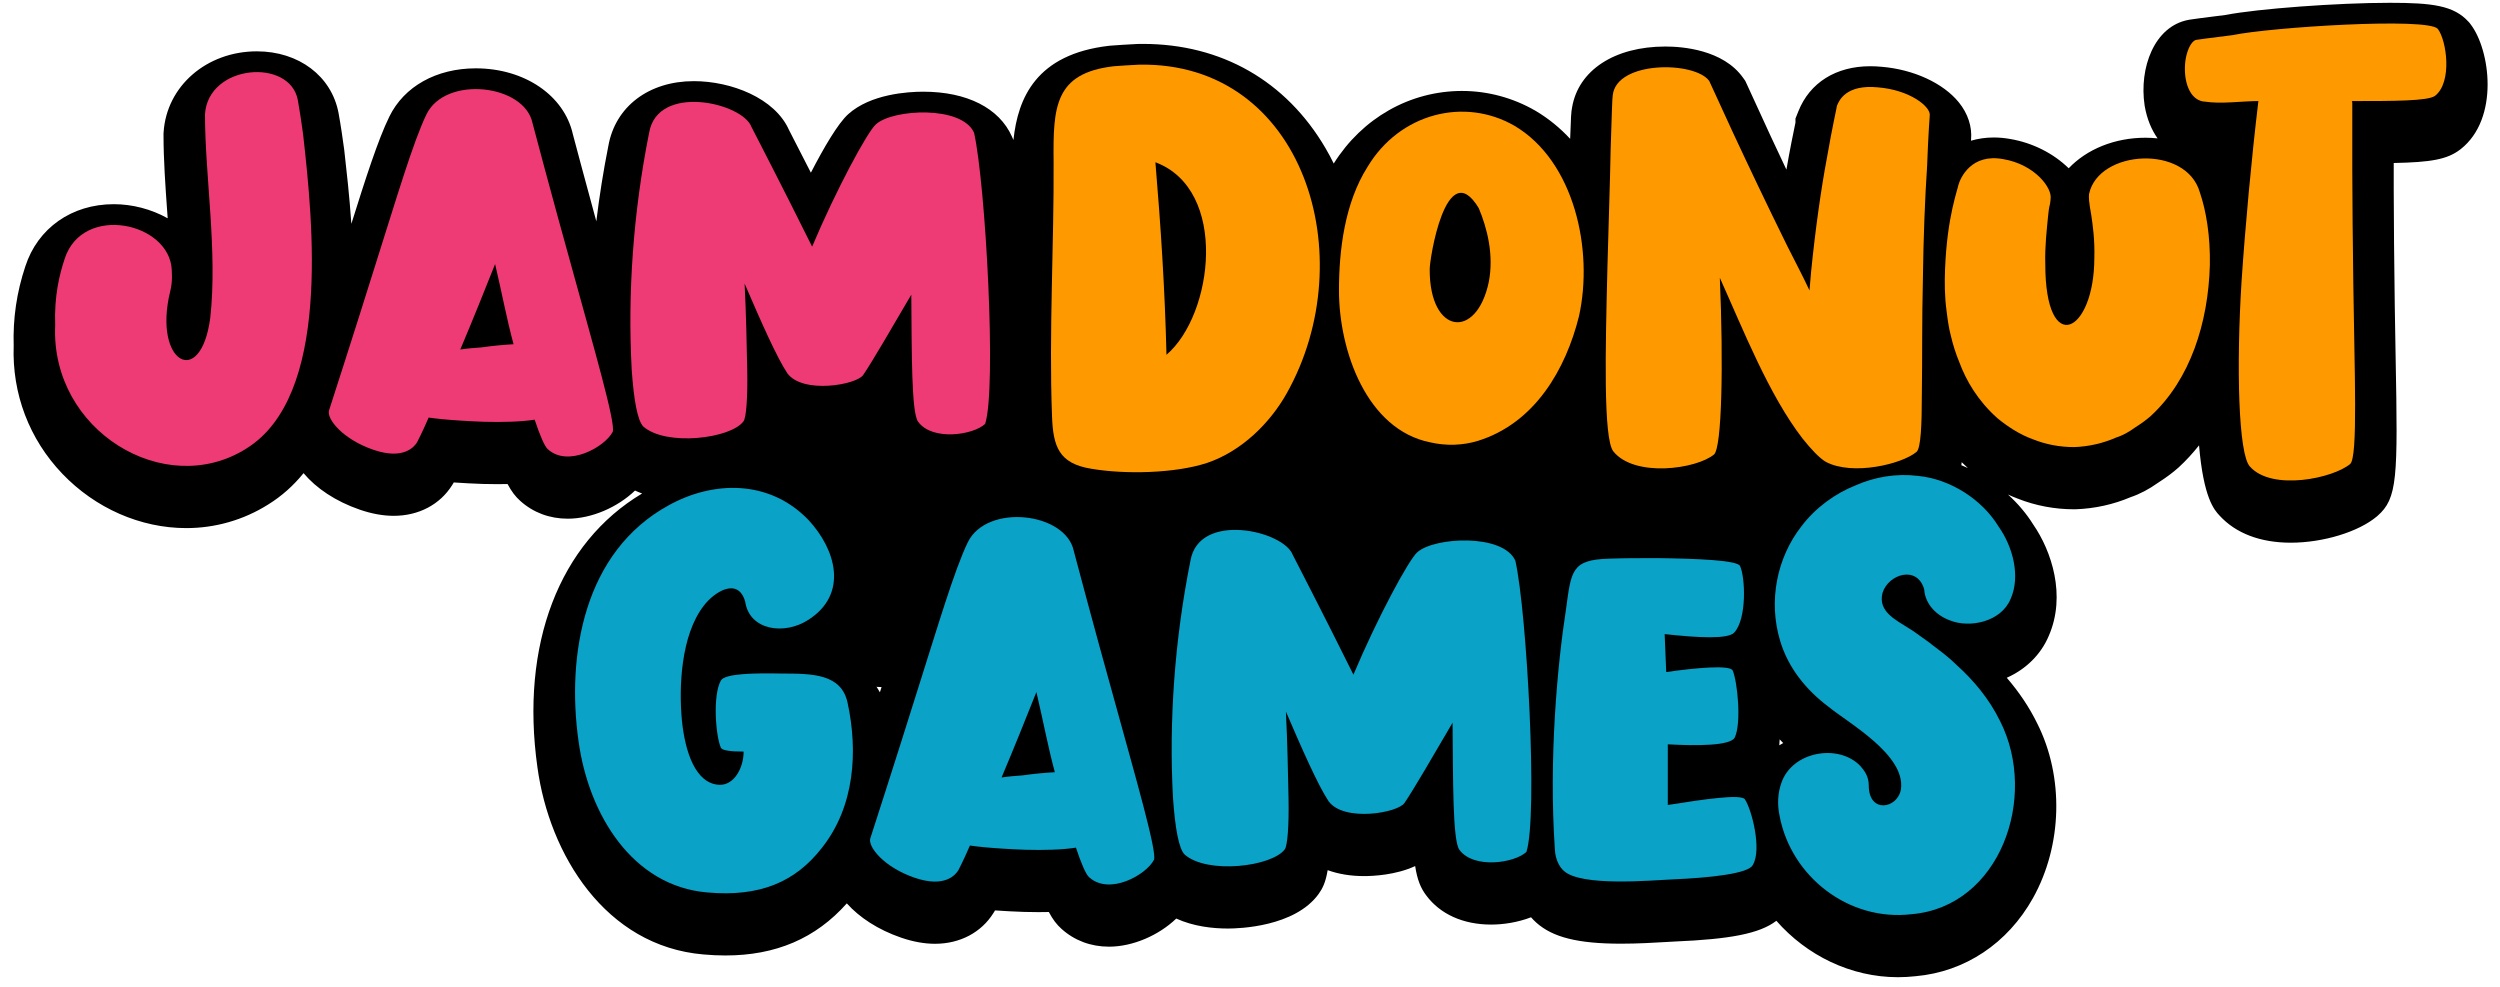 <?xml version="1.0" encoding="UTF-8" standalone="no"?>
<!-- Generator: Adobe Illustrator 17.0.0, SVG Export Plug-In . SVG Version: 6.00 Build 0)  -->

<svg
   xmlns:dc="http://purl.org/dc/elements/1.1/"
   xmlns:cc="http://creativecommons.org/ns#"
   xmlns:rdf="http://www.w3.org/1999/02/22-rdf-syntax-ns#"
   xmlns:svg="http://www.w3.org/2000/svg"
   xmlns="http://www.w3.org/2000/svg"
   xmlns:sodipodi="http://sodipodi.sourceforge.net/DTD/sodipodi-0.dtd"
   xmlns:inkscape="http://www.inkscape.org/namespaces/inkscape"
   version="1.1"
   id="Layer_1"
   x="0px"
   y="0px"
   width="603"
   height="238"
   viewBox="0 0 603 238"
   enable-background="new 0 0 300 70"
   xml:space="preserve"
   sodipodi:docname="1.svg"
   inkscape:version="0.92.4 (5da689c313, 2019-01-14)"><defs
   id="defs495">
	
	
	
	
	
	
	
	
	
	
	
	
	
	
	
	
	
	
	
	
	
	
	
	
	
	
	
	
	
	
		<radialGradient
   gradientUnits="userSpaceOnUse"
   gradientTransform="matrix(0.985,-0.173,0.173,0.985,56.805,657.875)"
   r="106.623"
   cy="-291.317"
   cx="541.374"
   id="SVGID_1_">
		<stop
   id="stop92"
   style="stop-color:#FFFFFF"
   offset="0.124" />
		<stop
   id="stop94"
   style="stop-color:#8C8C8C"
   offset="1" />
	</radialGradient>
	
	
	
	
	
	
		<radialGradient
   gradientUnits="userSpaceOnUse"
   gradientTransform="matrix(0.962,-0.272,0.272,0.962,65.495,746.068)"
   r="6.922"
   cy="-325.824"
   cx="560.931"
   id="SVGID_3_">
		<stop
   id="stop146"
   style="stop-color:#FFFFFF"
   offset="0.124" />
		<stop
   id="stop148"
   style="stop-color:#8C8C8C"
   offset="1" />
	</radialGradient>
	
	
	
	
	
	
	
	
	
	
	
	
	
	
	
	
	
	
	
	
	
	
	
	
	
	
	
	
	
	
	
	
	
	
	
	
	
	
	
	
	
	
	
	
	
	
	
	
	
	
	
	
	
		<linearGradient
   gradientTransform="matrix(-1,0,0,1,-255.038,500.972)"
   y2="-423.562"
   x2="-559.184"
   y1="-434.905"
   x1="-558.529"
   gradientUnits="userSpaceOnUse"
   id="SVGID_4_">
		<stop
   id="stop353"
   style="stop-color:#FFFFFF"
   offset="0" />
		<stop
   id="stop355"
   style="stop-color:#DF5857"
   offset="1" />
	</linearGradient>
	
	
	
	
	
	
	
	
	
	
		<linearGradient
   gradientTransform="matrix(0.997,0.075,-0.075,0.997,14.736,84.093)"
   y2="-550.538"
   x2="106.59"
   y1="-494.541"
   x1="106.59"
   gradientUnits="userSpaceOnUse"
   id="SVGID_5_">
		<stop
   id="stop430"
   style="stop-color:#FFFFFF"
   offset="0" />
		<stop
   id="stop432"
   style="stop-color:#000000"
   offset="1" />
	</linearGradient>
	
	
		<linearGradient
   gradientTransform="matrix(1,0.005,-0.005,1,36.704,168.542)"
   y2="-635.385"
   x2="225.934"
   y1="-579.383"
   x1="225.934"
   gradientUnits="userSpaceOnUse"
   id="SVGID_6_">
		<stop
   id="stop437"
   style="stop-color:#FFFFFF"
   offset="0" />
		<stop
   id="stop439"
   style="stop-color:#000000"
   offset="1" />
	</linearGradient>
	
	
	
	
	
	
</defs><sodipodi:namedview
   pagecolor="#ffffff"
   bordercolor="#666666"
   borderopacity="1"
   objecttolerance="10"
   gridtolerance="10"
   guidetolerance="10"
   inkscape:pageopacity="0"
   inkscape:pageshadow="2"
   inkscape:window-width="2497"
   inkscape:window-height="1417"
   id="namedview493"
   showgrid="false"
   inkscape:zoom="1.3387888"
   inkscape:cx="33.352355"
   inkscape:cy="190.03949"
   inkscape:window-x="55"
   inkscape:window-y="-8"
   inkscape:window-maximized="1"
   inkscape:current-layer="Layer_1" />

<g
   id="g38"
   transform="translate(62.324,204.972)">
		<polyline
   id="polyline8"
   points="111.568,-40.862 114.295,-131.973 410.261,-117.617 382.076,-65 366.844,-30.202   " />
		<path
   inkscape:connector-curvature="0"
   id="path10"
   d="m 533.572,-199.137 -0.245,-0.317 -0.27,-0.296 c -3.536,-3.89 -8.709,-4.546 -18.966,-4.546 -12.616,0 -31.872,1.431 -39.505,2.917 -5.196,0.623 -8.521,1.114 -8.664,1.135 l -0.326,0.054 c -8.368,1.524 -11.983,11.675 -10.644,20.609 l 0.04,0.241 c 0.55,3.143 1.657,5.704 3.096,7.744 -0.946,-0.093 -1.905,-0.157 -2.889,-0.157 -7.531,0 -14.201,2.797 -18.556,7.37 -3.664,-3.593 -8.695,-6.148 -14.101,-7.065 -1.341,-0.241 -2.675,-0.363 -3.967,-0.363 -1.98,0 -3.811,0.284 -5.498,0.778 0.008,-0.109 0.015,-0.202 0.019,-0.261 0.282,-3.115 -0.759,-6.294 -2.952,-8.993 -3.773,-4.643 -10.887,-7.924 -18.582,-8.574 -0.952,-0.091 -1.89,-0.137 -2.788,-0.137 -8.252,0 -14.564,3.95 -17.318,10.837 l -0.715,1.788 v 0.979 c -0.028,0.136 -0.06,0.287 -0.094,0.453 -0.431,2.077 -1.22,5.884 -2.09,10.882 -1.563,-3.301 -2.86,-6.071 -3.787,-8.062 -3.443,-7.524 -5.74,-12.499 -5.74,-12.499 l -0.389,-0.843 -0.538,-0.757 c -4.83,-6.797 -14.703,-7.531 -18.724,-7.531 -12.291,0 -20.997,5.727 -22.515,14.684 -0.228,1.039 -0.3,2.527 -0.464,7.583 -2.414,-2.594 -5.17,-4.877 -8.299,-6.732 l -0.09,-0.053 c -5.387,-3.119 -11.506,-4.767 -17.697,-4.767 -12.564,0 -24.062,6.534 -30.94,17.505 -0.615,-1.253 -1.271,-2.482 -1.973,-3.682 -9.497,-16.23 -25.136,-25.169 -44.037,-25.169 -0.379,0 -0.76,0.004 -1.142,0.011 l -0.307,0.01 c -2.321,0.116 -4.348,0.243 -6.377,0.399 l -0.192,0.015 -0.192,0.022 c -17.523,2.034 -21.959,12.538 -23.036,22.721 l -0.355,-0.803 c -3.05,-6.895 -10.85,-10.849 -21.4,-10.849 -3.642,0 -12.698,0.531 -18.125,5.448 v 0 c -2.475,2.261 -5.836,8.008 -8.978,14.086 -2.645,-5.192 -4.654,-9.091 -5.261,-10.268 -3.424,-7.756 -14,-11.809 -22.971,-11.809 -10.848,0 -18.919,6.114 -20.613,15.593 -1.197,6 -2.165,12.094 -2.907,18.218 -2.964,-10.853 -5.265,-19.523 -5.656,-21 -2.101,-9.381 -11.67,-15.901 -23.417,-15.901 -9.508,0 -17.312,4.373 -20.861,11.67 -2.718,5.544 -5.717,14.901 -9.15,25.833 -0.461,-6.689 -1.15,-12.789 -1.708,-17.721 l -0.028,-0.228 c -0.351,-2.575 -0.773,-5.583 -1.352,-8.761 -1.67,-8.908 -9.587,-14.893 -19.7,-14.893 -12.124,0 -21.797,8.4 -22.5,19.54 l -0.02,0.315 v 0.315 c 0,6.011 0.459,12.447 0.903,18.67 0.034,0.477 0.068,0.955 0.103,1.434 -3.949,-2.22 -8.534,-3.406 -13.006,-3.406 -10.16,0 -18.343,5.779 -21.329,15 -2.087,6.26 -3.007,12.53 -2.81,19.158 -0.411,11.563 3.745,22.504 11.729,30.856 7.968,8.334 18.867,13.114 29.902,13.114 6.994,0 13.812,-1.96 19.718,-5.669 3.348,-2.066 6.176,-4.636 8.568,-7.585 3.051,3.646 7.73,6.797 13.551,8.805 2.863,0.987 5.619,1.488 8.192,1.488 6.016,0 11.158,-2.705 14.107,-7.421 l 0.271,-0.438 0.097,-0.194 c 2.287,0.161 4.71,0.287 7.025,0.365 1.146,0.033 2.299,0.05 3.438,0.05 0.871,0 1.714,-0.01 2.529,-0.029 0.949,1.799 1.923,3.065 3.071,4.076 3.109,2.803 7.062,4.284 11.444,4.284 5.769,0 12.029,-2.757 16.221,-6.786 0.565,0.259 1.137,0.498 1.715,0.707 -20,11.92 -29.422,36.458 -25.249,66.061 2.871,21.017 16.385,43.122 40.049,45.124 1.805,0.162 3.579,0.245 5.272,0.245 12.189,0 21.799,-4.122 29.3,-12.566 3.053,3.413 7.544,6.353 13.071,8.259 2.863,0.987 5.62,1.488 8.193,1.488 6.014,0 11.155,-2.704 14.104,-7.418 l 0.272,-0.439 0.097,-0.194 c 2.289,0.161 4.711,0.288 7.026,0.365 1.15,0.033 2.307,0.051 3.451,0.051 0.866,0 1.706,-0.01 2.516,-0.029 0.949,1.8 1.923,3.065 3.071,4.077 3.109,2.804 7.063,4.284 11.446,4.284 5.768,0 12.027,-2.756 16.219,-6.783 4.197,1.92 8.854,2.409 12.469,2.409 2.639,0 16.094,-0.397 21.85,-8.311 0.888,-1.243 1.688,-2.678 2.199,-5.773 2.582,0.943 5.538,1.434 8.776,1.434 2.13,0 7.63,-0.235 12.327,-2.418 0.518,3.345 1.337,5.299 2.657,7.055 3.367,4.551 8.929,7.057 15.676,7.057 2.869,0 6.382,-0.509 9.617,-1.761 0.409,0.464 0.836,0.907 1.293,1.309 3.976,3.546 10.088,5.061 20.391,5.061 4.066,0 7.976,-0.231 10.831,-0.401 0.854,-0.051 1.599,-0.095 2.158,-0.121 13.316,-0.56 20.465,-1.9 24.502,-4.999 7.293,8.336 17.941,13.605 29.318,13.604 1.418,0 2.853,-0.081 4.267,-0.24 11.889,-1.047 22.2,-7.909 28.31,-18.849 7.111,-12.733 7.511,-29.257 1.024,-42.118 -1.892,-3.861 -4.353,-7.546 -7.348,-11.016 4.591,-2.042 8.241,-5.586 10.142,-10.125 4.225,-9.713 0.665,-20.441 -3.763,-26.847 -1.655,-2.655 -3.728,-5.083 -6.088,-7.228 0.774,0.358 1.565,0.701 2.389,1.003 4.306,1.699 8.883,2.561 13.606,2.561 h 0.186 l 0.185,-0.007 c 4.598,-0.17 9.042,-1.152 13.217,-2.918 2.24,-0.761 4.428,-1.913 6.662,-3.505 1.97,-1.266 3.471,-2.383 4.841,-3.601 l 0.127,-0.115 c 1.752,-1.611 3.369,-3.383 4.874,-5.276 1.073,12.6 3.625,15.546 4.954,16.942 3.911,4.278 9.841,6.537 17.166,6.537 7.808,0 16.352,-2.608 20.778,-6.342 l 0.102,-0.087 c 4.913,-4.259 4.962,-9.203 4.418,-38.268 -0.076,-4.042 -0.154,-8.236 -0.207,-12.414 l -0.002,-0.166 c -0.124,-10.042 -0.251,-20.424 -0.251,-27.829 v -6.478 c 9.001,-0.181 12.912,-0.851 16.071,-3.281 l 0.093,-0.072 c 9.364,-7.381 7.129,-23.957 2.362,-30.128 z M 366.928,-26.641 c 0.284,0.297 0.557,0.601 0.852,0.892 -0.321,0.169 -0.624,0.363 -0.935,0.547 0.037,-0.476 0.063,-0.955 0.083,-1.439 z m -183.93,-58.618 c -9.506,0 -17.309,4.372 -20.859,11.667 -2.909,5.933 -6.14,16.23 -9.881,28.155 -0.766,2.443 -1.547,4.93 -2.347,7.445 -1.932,-3.524 -4.758,-5.748 -7.896,-7.145 4.611,-4.379 6.195,-9.342 6.662,-13.058 0.972,-7.737 -2.183,-16.174 -8.656,-23.146 l -0.119,-0.126 c -4.544,-4.727 -9.978,-7.958 -16.01,-9.589 0.452,-0.467 0.878,-0.964 1.266,-1.498 0.888,-1.243 1.688,-2.679 2.199,-5.774 2.581,0.942 5.536,1.433 8.772,1.433 2.131,0 7.633,-0.236 12.331,-2.419 0.519,3.345 1.338,5.299 2.657,7.055 3.367,4.551 8.928,7.055 15.674,7.055 4.767,0 11.317,-1.391 15.404,-5.292 l 0.372,-0.355 c 0.543,1.89 1.363,3.838 2.599,5.668 -0.714,-0.05 -1.437,-0.076 -2.168,-0.076 z m 19.938,8.712 c 2.792,0.305 5.776,0.476 8.836,0.476 2.083,0 5.08,-0.083 8.435,-0.422 -2.679,2.586 -4.518,5.953 -5.227,9.92 -1.198,5.999 -2.167,12.094 -2.91,18.218 -2.963,-10.854 -5.263,-19.525 -5.653,-21.001 -0.595,-2.658 -1.807,-5.075 -3.481,-7.191 z m 134.99,1.197 -0.981,-0.001 c -4.372,0 -8.252,0.01 -11.445,0.131 -6.896,0.199 -11.263,2.034 -14.101,4.712 -3.53,-5.809 -10.852,-9.107 -20.476,-9.107 -3.641,0 -12.695,0.531 -18.121,5.447 -2.475,2.261 -5.837,8.007 -8.979,14.085 -2.643,-5.191 -4.652,-9.091 -5.26,-10.268 -3.003,-6.807 -11.513,-10.76 -19.614,-11.628 7.162,-4.088 13.441,-10.456 17.805,-18.231 0.267,-0.475 0.521,-0.957 0.777,-1.439 4.898,8.955 12.477,15.988 22.997,18.146 2.357,0.538 4.785,0.81 7.219,0.81 3.237,0 6.413,-0.477 9.479,-1.428 7.062,-2.223 13.205,-6.282 18.255,-11.891 0.556,5.853 1.616,8.661 3.354,10.948 l 0.153,0.196 c 4.061,5.076 10.924,7.872 19.323,7.871 5.946,0 14.098,-1.481 19.143,-5.635 l 0.192,-0.163 c 1.538,-1.333 3.176,-2.752 4.235,-8.97 0.865,1.277 1.755,2.514 2.671,3.703 l 0.11,0.141 c 1.409,1.761 2.634,3.13 3.706,4.216 -1.515,1.45 -2.922,2.997 -4.167,4.648 -1.431,1.844 -2.678,3.798 -3.754,5.829 -4.545,-1.769 -11.564,-1.974 -22.521,-2.122 z m 72.825,-17.415 c 0.03,-0.239 0.061,-0.477 0.088,-0.726 0.48,0.483 0.983,0.947 1.488,1.41 -0.521,-0.239 -1.045,-0.47 -1.576,-0.684 z" />
		<path
   style="fill:#0aa2c7"
   inkscape:connector-curvature="0"
   id="path12"
   d="m 142.102,-35.515 c 2.543,11.705 1.778,25.064 -6.239,35.114 -6.362,8.142 -14.887,11.831 -27.61,10.684 C 90.188,8.754 79.63,-8.55 77.215,-26.235 c -2.924,-20.739 1.278,-45.675 21.763,-56.869 10.561,-5.851 24.174,-6.358 33.715,3.566 6.616,7.126 9.667,17.813 -0.002,24.046 -5.853,3.816 -14.25,2.543 -15.267,-4.327 -1.654,-5.98 -7.379,-2.545 -10.052,1.017 -5.471,7.124 -5.981,19.592 -5.219,27.608 0.763,7.634 3.306,15.268 9.031,15.522 3.563,0.128 5.853,-4.07 5.854,-8.014 -3.053,0 -5.089,-0.255 -5.471,-0.892 -1.272,-2.799 -2.034,-12.723 0.002,-16.285 1.018,-1.654 7.888,-1.78 14.631,-1.652 7.633,0.002 14.376,0.129 15.902,7 z" />
		<path
   style="fill:#0aa2c7"
   inkscape:connector-curvature="0"
   id="path14"
   d="m 216.02,2.408 c -1.909,3.689 -10.815,8.65 -15.649,4.197 -0.763,-0.636 -1.908,-3.309 -3.18,-7.125 -3.181,0.509 -7.761,0.635 -12.214,0.508 -3.817,-0.128 -7.506,-0.383 -10.178,-0.637 -1.272,-0.128 -2.29,-0.255 -3.181,-0.382 -1.527,3.563 -2.672,5.725 -2.799,5.979 -0.637,1.018 -3.181,4.325 -10.561,1.78 -7.379,-2.546 -11.195,-7.381 -10.686,-9.417 0,0 5.854,-18.066 11.709,-36.768 4.455,-13.995 8.655,-28.244 11.836,-34.731 4.581,-9.415 23.665,-7.249 25.573,2.166 0,0 4.705,17.813 9.792,36.006 4.96,18.067 10.302,36.388 9.538,38.424 z m -23.916,-21.123 c -1.653,-6.107 -2.797,-12.342 -4.451,-19.339 -2.672,6.742 -5.345,13.358 -8.399,20.61 1.527,-0.254 3.435,-0.381 5.089,-0.509 2.671,-0.38 5.343,-0.635 7.761,-0.762 z" />
		<path
   style="fill:#0aa2c7"
   inkscape:connector-curvature="0"
   id="path16"
   d="m 305.845,0.51 c -2.8,2.671 -12.723,4.197 -16.158,-0.511 -1.654,-2.164 -1.524,-16.922 -1.65,-30.663 -4.835,8.27 -9.417,16.157 -11.58,19.338 -1.527,2.417 -14.632,4.705 -18.321,-0.384 -2.544,-3.817 -6.36,-12.469 -10.303,-21.63 0.381,7.507 0.507,15.013 0.634,20.866 0.126,6.743 -0.256,11.45 -0.892,12.341 -3.054,4.198 -18.703,6.104 -24.173,1.27 -1.399,-1.4 -2.29,-6.362 -2.797,-13.614 -1.016,-18.576 0.386,-38.168 4.206,-57.252 2.037,-11.959 22.52,-7.25 24.682,-1.396 0,0 7.632,14.759 14.627,28.883 5.854,-13.867 13.362,-27.734 15.398,-29.516 4.072,-3.689 20.739,-4.578 23.665,2.039 2.796,12.468 5.462,61.705 2.662,70.229 z" />
		<path
   style="fill:#0aa2c7"
   inkscape:connector-curvature="0"
   id="path18"
   d="M 360.428,3.697 C 359.41,5.733 350.249,6.75 341.216,7.13 335.745,7.384 319.078,8.909 314.881,5.091 313.99,4.328 312.845,2.546 312.718,0.002 c -1.524,-22.138 0.642,-44.911 2.679,-58.016 1.273,-9.288 1.274,-11.959 10.434,-12.212 3.308,-0.127 7.634,-0.126 11.959,-0.125 9.415,0.128 18.957,0.511 19.593,1.91 1.271,2.799 1.652,12.723 -1.401,16.031 -1.4,1.654 -8.779,1.271 -16.794,0.38 0.127,2.671 0.253,5.853 0.38,9.16 6.998,-1.017 15.395,-1.779 16.031,-0.38 1.145,2.672 2.161,12.596 0.507,16.158 -1.018,2.036 -9.288,2.035 -16.158,1.652 0,2.417 0,4.708 -10e-4,14.631 8.779,-1.398 17.557,-2.67 18.575,-1.397 1.653,2.417 4.197,12.214 1.906,15.903 z" />
		<path
   style="fill:#0aa2c7"
   inkscape:connector-curvature="0"
   id="path20"
   d="m 391.735,-61.948 c -1.146,4.453 3.18,6.489 6.36,8.524 0.891,0.51 1.908,1.273 2.799,1.909 1.018,0.763 2.035,1.4 2.926,2.163 2.036,1.527 4.071,3.054 5.852,4.835 3.944,3.563 7.76,8.016 10.431,13.487 9.285,18.322 -0.005,44.784 -21.38,46.563 -15.14,1.779 -29.007,-9.037 -31.804,-23.668 -0.636,-2.926 -0.381,-5.726 0.383,-7.888 2.545,-7.761 13.869,-9.668 19.084,-4.196 1.018,1.145 2.035,2.545 2.035,4.708 -10e-4,6.87 6.997,5.599 7.761,0.892 1.146,-8.27 -12.594,-15.905 -17.428,-19.85 -5.597,-4.199 -9.795,-9.543 -11.703,-15.905 -2.925,-9.67 -0.761,-20.102 5.092,-27.608 3.436,-4.58 8.271,-8.015 13.105,-9.922 4.581,-2.035 9.797,-2.925 15.014,-2.288 7.888,0.764 15.521,5.727 19.464,12.216 3.435,4.835 5.342,11.96 2.924,17.43 -2.292,5.598 -9.925,7.124 -14.632,5.215 -3.18,-1.146 -5.979,-3.818 -6.233,-7.507 -1.652,-5.852 -8.65,-3.69 -10.05,0.89 z" />
		<path
   style="fill:#ee3a75"
   inkscape:connector-curvature="0"
   id="path22"
   d="m 10.782,-172.579 c 2.417,21.375 6.743,63.232 -13.741,75.828 -19.593,12.341 -47.202,-4.326 -46.056,-29.771 -0.255,-6.998 1.018,-12.214 2.29,-16.031 4.326,-13.359 25.318,-8.779 25.827,2.672 0,0.763 0.254,2.672 -0.382,5.216 -4.198,17.176 7.379,23.664 9.669,6.361 1.781,-16.158 -1.272,-34.097 -1.272,-49.11 0.764,-12.087 20.484,-13.613 22.392,-3.435 0.509,2.799 0.891,5.471 1.273,8.27 z" />
		<path
   style="fill:#ee3a75"
   inkscape:connector-curvature="0"
   id="path24"
   d="m 85.466,-100.823 c -1.908,3.69 -10.814,8.652 -15.649,4.199 -0.763,-0.636 -1.908,-3.308 -3.181,-7.125 -3.181,0.509 -7.761,0.636 -12.214,0.509 -3.817,-0.127 -7.506,-0.382 -10.178,-0.636 -1.272,-0.127 -2.29,-0.254 -3.181,-0.382 -1.527,3.563 -2.672,5.725 -2.799,5.98 -0.636,1.018 -3.181,4.326 -10.56,1.781 -7.379,-2.545 -11.196,-7.379 -10.687,-9.415 0,0 5.853,-18.066 11.705,-36.769 4.453,-13.995 8.652,-28.245 11.833,-34.733 4.58,-9.415 23.664,-7.252 25.573,2.163 0,0 4.708,17.812 9.796,36.005 4.962,18.067 10.305,36.388 9.542,38.423 z m -23.919,-21.119 c -1.654,-6.107 -2.799,-12.341 -4.453,-19.338 -2.672,6.743 -5.344,13.359 -8.397,20.611 1.527,-0.254 3.435,-0.382 5.089,-0.509 2.672,-0.382 5.344,-0.637 7.761,-0.764 z" />
		<path
   style="fill:#ee3a75"
   inkscape:connector-curvature="0"
   id="path26"
   d="m 175.29,-102.731 c -2.799,2.672 -12.723,4.198 -16.158,-0.509 -1.654,-2.163 -1.526,-16.921 -1.654,-30.662 -4.834,8.27 -9.415,16.158 -11.578,19.339 -1.527,2.417 -14.631,4.707 -18.321,-0.382 -2.544,-3.817 -6.361,-12.468 -10.306,-21.629 0.382,7.507 0.509,15.013 0.636,20.866 0.127,6.743 -0.254,11.45 -0.891,12.341 -3.053,4.199 -18.702,6.107 -24.173,1.272 -1.399,-1.399 -2.29,-6.361 -2.799,-13.613 -1.018,-18.576 0.382,-38.168 4.199,-57.253 2.035,-11.959 22.519,-7.252 24.682,-1.399 0,0 7.633,14.758 14.631,28.881 5.853,-13.868 13.359,-27.736 15.395,-29.517 4.071,-3.689 20.738,-4.58 23.665,2.036 2.799,12.468 5.471,61.705 2.672,70.229 z" />
		<path
   style="fill:#ff9900"
   inkscape:connector-curvature="0"
   id="path28"
   d="m 248.038,-110.11 c -4.071,7.252 -10.941,13.995 -19.211,16.794 -7.761,2.544 -19.847,2.799 -27.99,1.399 -7.761,-1.272 -9.161,-5.344 -9.415,-12.723 -0.763,-20.102 0.509,-41.858 0.382,-61.451 -0.127,-13.104 0.254,-21.247 14.504,-22.901 1.654,-0.127 3.562,-0.255 6.107,-0.382 39.822,-0.762 54.071,46.439 35.623,79.264 z m -31.68,-55.726 c 1.272,15.14 2.29,30.407 2.672,46.438 11.323,-9.669 15.013,-39.822 -2.672,-46.438 z" />
		<path
   style="fill:#ff9900"
   inkscape:connector-curvature="0"
   id="path30"
   d="m 318.524,-128.685 c -3.181,12.723 -10.56,25.7 -24.301,30.026 -3.689,1.145 -7.761,1.272 -11.578,0.382 -15.267,-3.054 -22.01,-22.011 -22.01,-36.642 0,-9.797 1.399,-21.12 6.87,-29.771 7.761,-12.977 23.41,-16.921 35.497,-9.924 14.377,8.524 19.084,29.898 15.522,45.929 z m -24.173,-26.082 c -7.888,-13.104 -11.959,12.723 -11.832,14.886 0,15.649 11.323,16.921 14.25,2.926 1.271,-6.489 -0.382,-12.978 -2.418,-17.812 z" />
		<path
   style="fill:#ff9900"
   inkscape:connector-curvature="0"
   id="path32"
   d="m 403.134,-177.159 c 0,0 -0.382,4.962 -0.636,12.214 -0.509,7.506 -0.891,17.176 -1.018,27.227 -0.254,9.924 -0.127,19.848 -0.254,27.736 0,7.634 -0.254,13.104 -1.272,13.995 -3.435,2.926 -15.395,5.853 -21.883,2.417 -1.527,-0.891 -3.563,-3.053 -5.598,-5.598 -8.143,-10.56 -14.25,-26.082 -19.975,-38.805 0.891,20.738 0.509,40.967 -1.4,42.622 -4.326,3.562 -19.211,5.598 -24.3,-0.764 -2.417,-3.181 -1.908,-24.3 -1.399,-44.784 0.254,-10.178 0.636,-20.356 0.763,-27.99 0.254,-7.633 0.382,-12.723 0.509,-13.104 0.891,-8.397 19.848,-8.27 23.283,-3.436 0,0 2.291,4.962 5.726,12.468 3.435,7.379 8.143,17.303 13.104,27.354 1.781,3.563 3.689,7.125 5.343,10.688 0.127,-1.527 0.254,-3.054 0.382,-4.453 1.018,-10.178 2.417,-20.102 3.817,-27.481 1.272,-7.379 2.417,-12.341 2.417,-12.595 0.509,-1.272 2.163,-5.216 9.923,-4.453 7.76,0.635 12.722,4.706 12.468,6.742 z" />
		<path
   style="fill:#ff9900"
   inkscape:connector-curvature="0"
   id="path34"
   d="m 432.144,-155.785 c -0.255,0.891 -0.382,1.909 -0.509,3.308 -0.254,2.799 -0.763,6.87 -0.636,11.196 0,22.646 11.832,16.667 11.832,-1.527 0.127,-4.326 -0.382,-7.888 -0.763,-10.433 -0.509,-2.672 -0.636,-4.326 -0.509,-4.962 2.29,-10.688 23.41,-11.959 26.718,-0.382 1.527,4.453 2.545,10.56 2.417,17.558 -0.382,13.868 -4.708,27.608 -14.25,36.387 -1.145,1.018 -2.417,1.908 -3.817,2.799 -1.399,1.018 -2.926,1.908 -4.58,2.417 -3.181,1.399 -6.616,2.163 -10.051,2.29 -3.563,0 -6.871,-0.636 -10.051,-1.909 -3.181,-1.145 -6.234,-3.181 -8.524,-5.089 -4.707,-4.199 -7.506,-9.033 -9.16,-13.486 -0.891,-2.163 -1.527,-4.198 -2.036,-6.361 -0.509,-1.908 -0.764,-3.817 -1.018,-5.853 -0.509,-3.689 -0.509,-7.125 -0.381,-10.305 0.254,-6.362 1.018,-11.196 1.781,-14.631 0.763,-3.435 1.399,-5.216 1.399,-5.471 0.509,-1.909 3.181,-7.761 10.814,-6.361 7.633,1.272 11.959,6.997 11.45,9.669 0.001,0.001 0.001,0.383 -0.126,1.146 z" />
		<path
   style="fill:#ff9900"
   inkscape:connector-curvature="0"
   id="path36"
   d="m 525.022,-181.867 c -1.654,1.272 -10.051,1.272 -20.102,1.272 0.127,0.127 0.127,0.381 0.127,0.509 0,0 0,8.143 0,15.903 0,7.506 0.127,17.812 0.254,28.118 0.254,20.483 1.145,41.349 -0.763,43.003 -4.071,3.435 -18.83,6.616 -24.173,0.636 -2.799,-2.926 -3.308,-24.046 -2.036,-44.53 0.891,-13.359 2.417,-29.899 4.071,-43.639 -4.071,0 -8.906,0.763 -12.977,0.127 -0.764,0 -3.69,-0.509 -4.581,-5.598 -0.763,-5.089 1.145,-9.033 2.545,-9.288 0,0 3.435,-0.509 8.778,-1.145 9.161,-1.908 46.947,-4.326 49.492,-1.526 2.164,2.8 3.563,12.85 -0.635,16.158 z" />
	</g>
</svg>